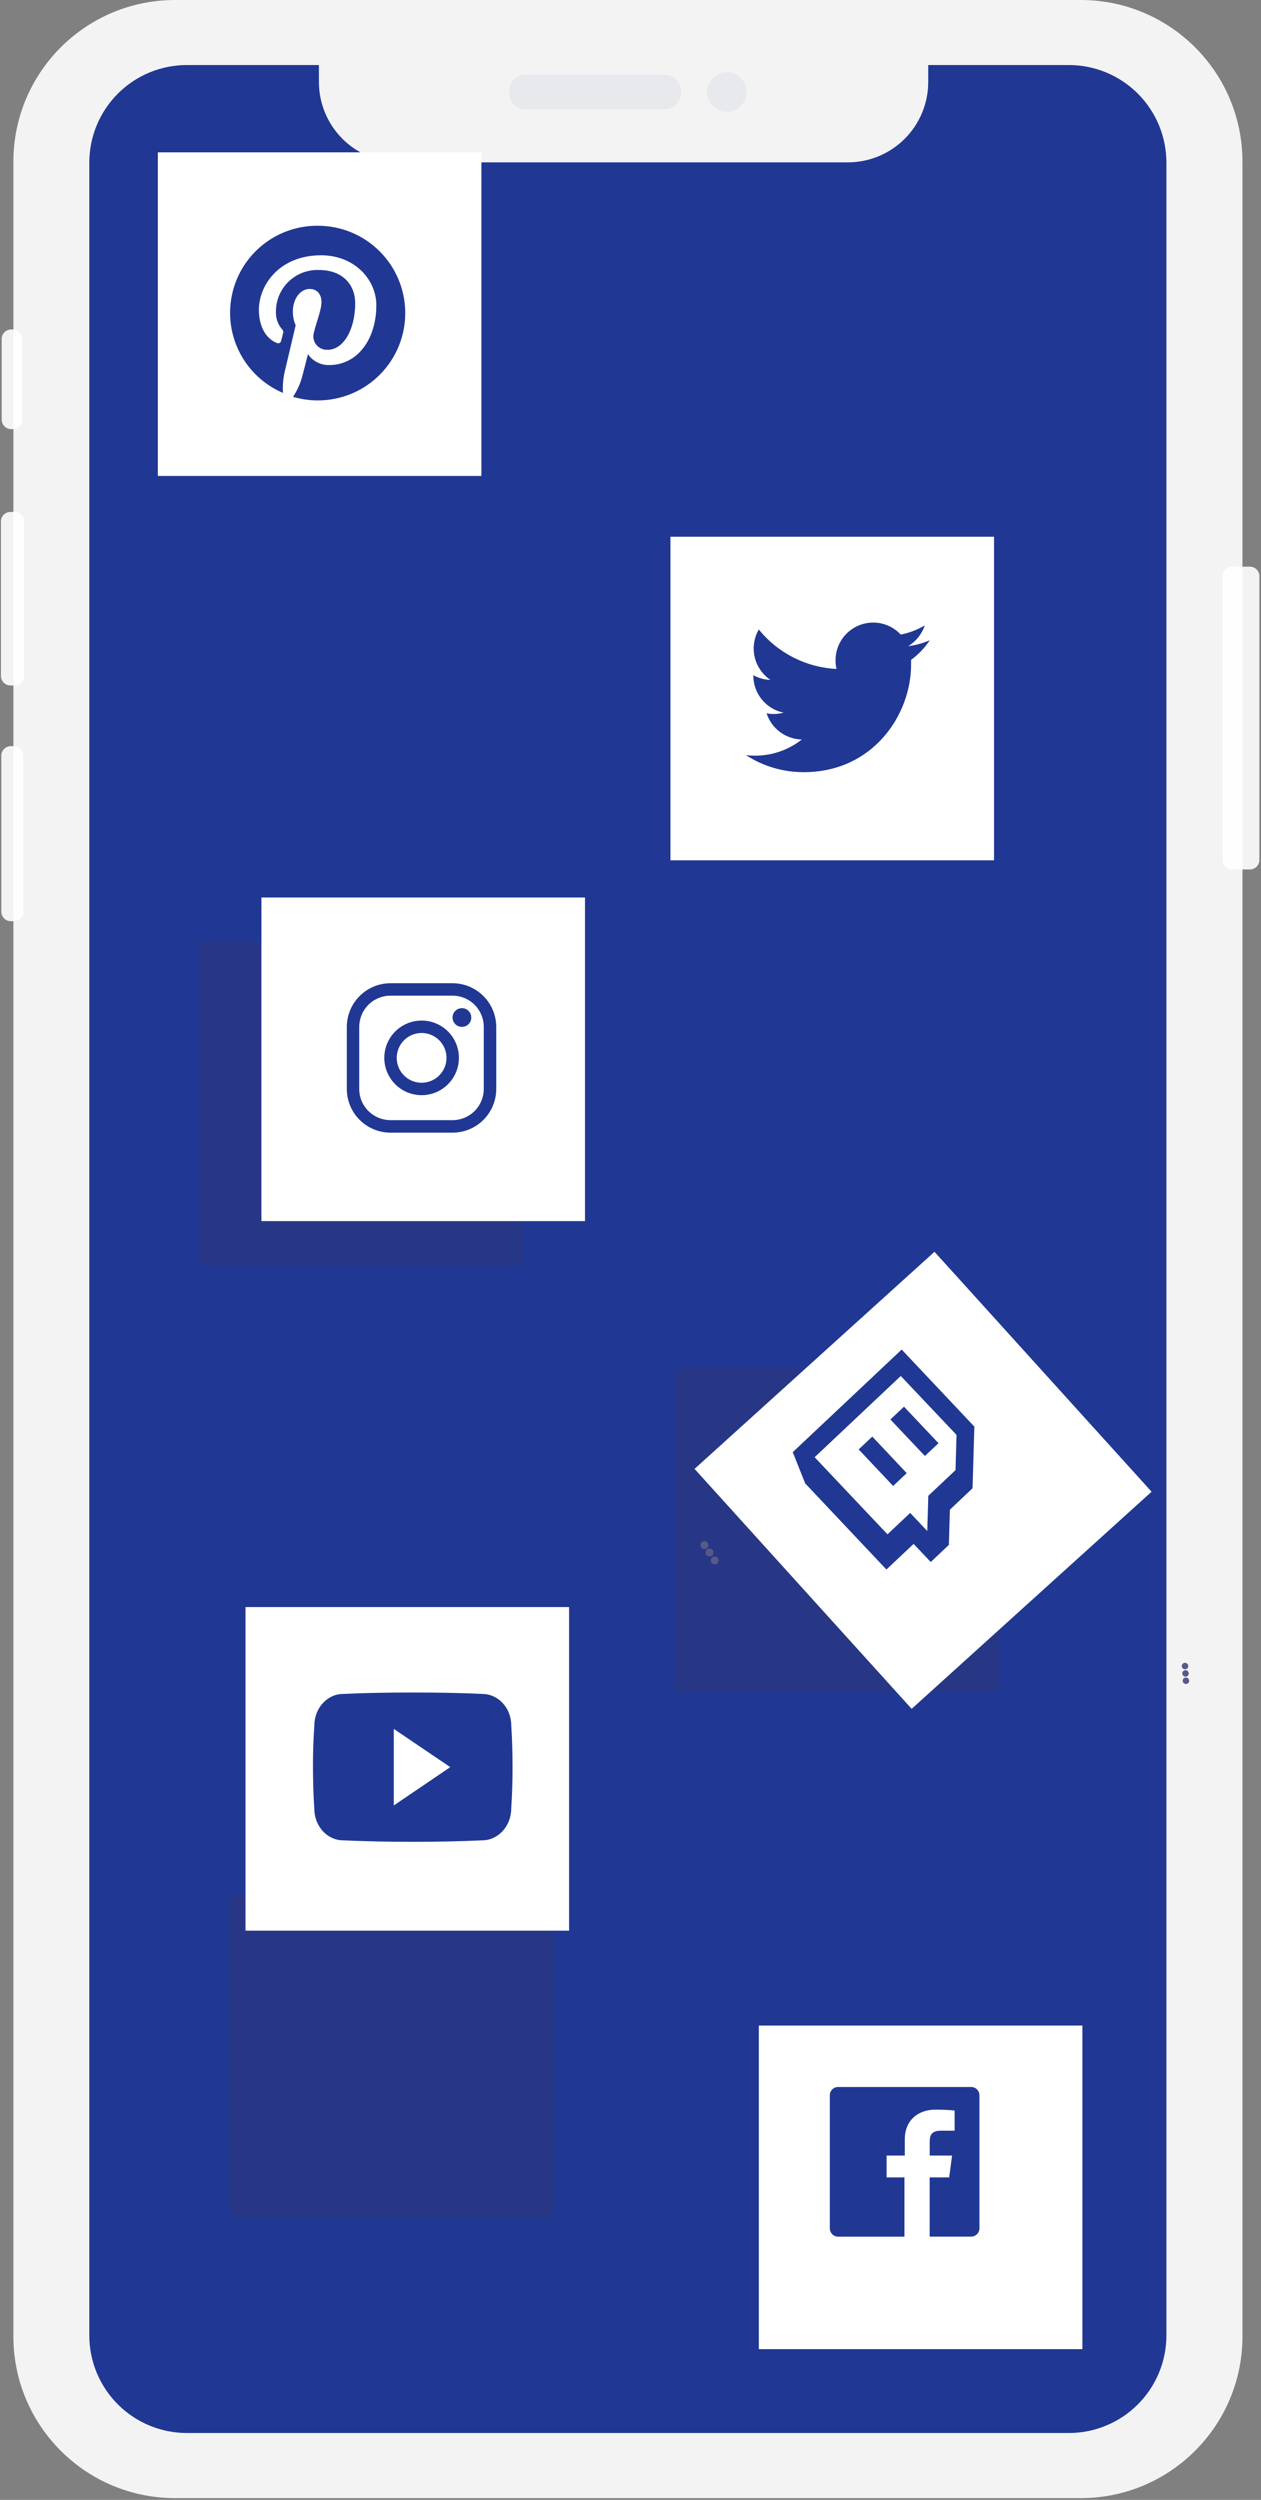 <svg width="226" height="448" viewBox="0 0 226 448" fill="none" xmlns="http://www.w3.org/2000/svg">
<rect x="0" y="0" width="226" height="448" fill="#808080" stroke="none"/>
<path opacity="0.9" d="M224.009 101.548H220.828C219.888 101.548 219.126 102.31 219.126 103.25V154.114C219.126 155.054 219.888 155.816 220.828 155.816H224.009C224.949 155.816 225.711 155.054 225.711 154.114V103.25C225.711 102.31 224.949 101.548 224.009 101.548Z" fill="white"/>
<path opacity="0.9" d="M2.295 59.039H2.005C1.065 59.039 0.303 59.8 0.303 60.74V75.203C0.303 76.143 1.065 76.905 2.005 76.905H2.295C3.235 76.905 3.997 76.143 3.997 75.203V60.74C3.997 59.8 3.235 59.039 2.295 59.039Z" fill="white"/>
<path opacity="0.9" d="M2.629 91.746H1.871C0.931 91.746 0.169 92.508 0.169 93.448V121.139C0.169 122.079 0.931 122.841 1.871 122.841H2.629C3.569 122.841 4.331 122.079 4.331 121.139V93.448C4.331 92.508 3.569 91.746 2.629 91.746Z" fill="white"/>
<path opacity="0.9" d="M2.495 133.721H1.938C0.998 133.721 0.236 134.483 0.236 135.423V163.381C0.236 164.321 0.998 165.083 1.938 165.083H2.495C3.435 165.083 4.197 164.321 4.197 163.381V135.423C4.197 134.483 3.435 133.721 2.495 133.721Z" fill="white"/>
<path opacity="0.9" d="M193.702 0H31.375C15.372 0 2.399 12.973 2.399 28.977V418.709C2.399 434.713 15.372 447.686 31.375 447.686H193.702C209.705 447.686 222.678 434.713 222.678 418.709V28.977C222.678 12.973 209.705 0 193.702 0Z" fill="white"/>
<path opacity="0.9" d="M119.168 13.362H94.16C92.571 13.362 91.284 14.65 91.284 16.238V16.729C91.284 18.317 92.571 19.605 94.16 19.605H119.168C120.756 19.605 122.044 18.317 122.044 16.729V16.238C122.044 14.65 120.756 13.362 119.168 13.362Z" fill="#E6E8EC"/>
<path opacity="0.9" d="M130.241 20.036C132.199 20.036 133.786 18.449 133.786 16.491C133.786 14.533 132.199 12.946 130.241 12.946C128.283 12.946 126.696 14.533 126.696 16.491C126.696 18.449 128.283 20.036 130.241 20.036Z" fill="#E6E8EC"/>
<path d="M191.554 11.653H166.36V14.692C166.36 18.512 164.843 22.176 162.141 24.877C159.44 27.578 155.777 29.095 151.957 29.095H71.559C67.74 29.095 64.076 27.578 61.375 24.877C58.674 22.176 57.157 18.512 57.157 14.692V11.653H33.494C31.197 11.653 28.922 12.105 26.8 12.985C24.678 13.864 22.75 15.153 21.126 16.777C19.502 18.402 18.214 20.331 17.336 22.453C16.457 24.576 16.006 26.85 16.007 29.147V418.523C16.006 420.82 16.457 423.095 17.336 425.218C18.214 427.34 19.502 429.269 21.126 430.893C22.75 432.518 24.678 433.807 26.8 434.686C28.922 435.565 31.197 436.018 33.494 436.018H191.554C196.194 436.018 200.644 434.175 203.924 430.894C207.205 427.613 209.048 423.163 209.048 418.523V29.147C209.048 24.508 207.205 20.058 203.924 16.777C200.644 13.496 196.194 11.653 191.554 11.653Z" fill="#203893"/>
<path opacity="0.3" d="M179.11 245.236H121.12V303.227H179.11V245.236Z" fill="#3A3768"/>
<path opacity="0.3" d="M93.644 168.688H35.654V226.679H93.644V168.688Z" fill="#3A3768"/>
<path opacity="0.3" d="M99.218 339.476H41.228V397.467H99.218V339.476Z" fill="#3A3768"/>
<path d="M167.482 224.331L124.481 263.239L163.39 306.24L206.39 267.331L167.482 224.331Z" fill="white"/>
<path d="M178.152 96.184H120.161V154.174H178.152V96.184Z" fill="white"/>
<path d="M104.844 160.84H46.854V218.831H104.844V160.84Z" fill="white"/>
<path d="M101.991 288H44V345.991H101.991V288Z" fill="white"/>
<path d="M193.991 363H136V420.991H193.991V363Z" fill="white"/>
<path d="M166.64 114.733C165.406 115.278 164.099 115.636 162.761 115.796C164.167 114.956 165.222 113.637 165.733 112.08C164.405 112.868 162.952 113.423 161.438 113.723C160.513 112.729 159.311 112.036 157.987 111.736C156.663 111.436 155.28 111.542 154.017 112.041C152.755 112.539 151.672 113.407 150.91 114.53C150.149 115.654 149.743 116.981 149.747 118.338C149.743 118.858 149.801 119.377 149.918 119.884C147.23 119.75 144.6 119.051 142.2 117.832C139.8 116.613 137.684 114.901 135.991 112.809C135.128 114.3 134.864 116.063 135.253 117.741C135.642 119.42 136.655 120.887 138.087 121.846C137.01 121.819 135.956 121.528 135.017 120.998V121.08C135.017 122.643 135.557 124.157 136.546 125.366C137.535 126.576 138.912 127.406 140.443 127.717C139.861 127.872 139.261 127.952 138.659 127.955C138.232 127.954 137.807 127.912 137.388 127.828C137.822 129.171 138.664 130.345 139.796 131.186C140.928 132.028 142.295 132.496 143.705 132.525C141.311 134.407 138.353 135.428 135.307 135.424C134.768 135.421 134.23 135.389 133.695 135.327C136.774 137.327 140.368 138.388 144.04 138.382C156.488 138.382 163.288 128.074 163.288 119.126C163.288 118.833 163.288 118.543 163.288 118.256C164.606 117.291 165.741 116.098 166.64 114.733Z" fill="#203893"/>
<path d="M142.078 260.241L144.307 265.837L158.866 281.273L163.741 276.68L166.811 279.928L170.059 276.858L170.244 270.549L174.302 266.714L174.629 255.663L161.601 241.854L142.078 260.241ZM171.433 257.149L171.248 263.466L166.372 268.059L166.187 274.376L163.125 271.128L159.059 274.963L146.002 261.148L161.438 246.589L171.433 257.149Z" fill="#203893"/>
<path d="M159.58 254.385L162.017 252.088L168.201 258.636L165.763 260.925L159.58 254.385ZM153.894 259.751L156.332 257.447L162.508 264.002L160.07 266.298L153.894 259.751Z" fill="#203893"/>
<path d="M174.051 374.006H150.21C149.815 374.006 149.437 374.163 149.158 374.442C148.88 374.72 148.723 375.099 148.723 375.493V399.341C148.723 399.736 148.88 400.114 149.158 400.392C149.437 400.671 149.815 400.828 150.21 400.828H162.1V390.208H158.897V386.299H162.16V383.408C162.16 379.952 164.56 378.064 167.652 378.064C169.138 378.064 170.729 378.176 171.093 378.228V381.839H168.633C166.953 381.839 166.626 382.635 166.626 383.809V386.299H170.632L170.112 390.208H166.619V400.82H174.051C174.445 400.82 174.823 400.664 175.102 400.385C175.381 400.106 175.537 399.728 175.537 399.334V375.493C175.537 375.099 175.381 374.72 175.102 374.442C174.823 374.163 174.445 374.006 174.051 374.006Z" fill="#203893"/>
<path d="M81.122 178.431C82.601 178.435 84.018 179.024 85.064 180.07C86.11 181.116 86.699 182.533 86.703 184.013V195.16C86.699 196.639 86.11 198.057 85.064 199.103C84.018 200.148 82.601 200.738 81.122 200.742H69.974C68.494 200.739 67.076 200.151 66.028 199.107C65.506 198.59 65.092 197.976 64.81 197.298C64.528 196.621 64.384 195.894 64.385 195.16V184.013C64.389 182.532 64.98 181.114 66.027 180.068C67.074 179.022 68.494 178.433 69.974 178.431H81.122ZM81.122 176.202H69.974C67.902 176.208 65.917 177.033 64.452 178.498C62.987 179.963 62.162 181.948 62.156 184.02V195.168C62.162 197.239 62.987 199.225 64.452 200.69C65.917 202.154 67.902 202.98 69.974 202.986H81.122C83.188 202.98 85.169 202.159 86.633 200.7C88.097 199.242 88.926 197.264 88.94 195.197V184.05C88.94 181.973 88.117 179.982 86.652 178.511C85.187 177.04 83.198 176.21 81.122 176.202Z" fill="#203893"/>
<path d="M82.794 184.028C82.461 184.029 82.135 183.932 81.858 183.748C81.581 183.564 81.364 183.301 81.236 182.994C81.108 182.687 81.074 182.349 81.139 182.022C81.203 181.696 81.363 181.396 81.599 181.16C81.834 180.925 82.134 180.765 82.461 180.7C82.787 180.636 83.125 180.67 83.433 180.798C83.74 180.926 84.002 181.142 84.186 181.42C84.37 181.697 84.468 182.023 84.466 182.355C84.467 182.575 84.424 182.793 84.341 182.997C84.257 183.2 84.134 183.385 83.978 183.54C83.823 183.696 83.638 183.819 83.435 183.902C83.232 183.986 83.014 184.029 82.794 184.028ZM75.563 185.12C76.445 185.12 77.307 185.382 78.04 185.872C78.773 186.362 79.345 187.058 79.682 187.873C80.02 188.688 80.108 189.584 79.936 190.449C79.764 191.314 79.339 192.109 78.716 192.732C78.092 193.356 77.298 193.781 76.433 193.953C75.568 194.125 74.671 194.036 73.856 193.699C73.041 193.361 72.345 192.79 71.855 192.057C71.365 191.323 71.104 190.461 71.104 189.579C71.104 188.397 71.573 187.262 72.41 186.426C73.246 185.59 74.38 185.12 75.563 185.12ZM75.563 182.891C74.24 182.891 72.947 183.283 71.847 184.018C70.747 184.753 69.889 185.797 69.383 187.02C68.877 188.242 68.745 189.587 69.002 190.884C69.261 192.182 69.898 193.373 70.833 194.309C71.769 195.244 72.96 195.881 74.258 196.139C75.555 196.397 76.9 196.265 78.122 195.759C79.344 195.252 80.389 194.395 81.124 193.295C81.859 192.195 82.251 190.902 82.251 189.579C82.251 187.805 81.547 186.104 80.292 184.85C79.038 183.595 77.337 182.891 75.563 182.891Z" fill="#203893"/>
<path d="M91.631 309.233C91.631 306.096 89.319 303.57 86.428 303.57C82.556 303.384 78.618 303.317 74.589 303.317H73.333C69.313 303.317 65.359 303.384 61.495 303.57C58.648 303.57 56.337 306.104 56.337 309.248C56.158 311.737 56.084 314.219 56.092 316.679C56.099 319.139 56.158 321.651 56.329 324.111C56.329 327.255 58.641 329.804 61.487 329.804C65.545 329.99 69.714 330.071 73.95 330.071C78.186 330.071 82.348 329.997 86.421 329.804C89.275 329.804 91.623 327.255 91.623 324.111C91.787 321.622 91.868 319.139 91.861 316.642C91.853 314.145 91.794 311.678 91.631 309.21V309.233ZM70.576 323.554V309.835L80.698 316.687L70.576 323.554Z" fill="#203893"/>
<path d="M86.279 27.302H28.289V85.292H86.279V27.302Z" fill="white"/>
<path d="M56.983 40.456C53.375 40.424 49.868 41.642 47.057 43.905C44.247 46.167 42.307 49.333 41.568 52.864C40.828 56.395 41.335 60.074 43.002 63.273C44.669 66.473 47.393 68.996 50.711 70.414C50.644 69.211 50.734 68.004 50.978 66.824C51.283 65.553 52.992 58.3 52.992 58.3C52.65 57.523 52.477 56.682 52.487 55.833C52.487 53.514 53.832 51.782 55.504 51.782C56.931 51.782 57.615 52.852 57.615 54.131C57.615 55.558 56.701 57.698 56.233 59.675C56.139 60.042 56.133 60.426 56.215 60.796C56.297 61.166 56.465 61.511 56.705 61.804C56.945 62.097 57.251 62.329 57.597 62.482C57.944 62.635 58.322 62.705 58.7 62.685C61.673 62.685 63.657 58.88 63.657 54.369C63.657 50.943 61.346 48.386 57.154 48.386C56.151 48.35 55.152 48.517 54.215 48.878C53.279 49.238 52.426 49.785 51.706 50.484C50.987 51.183 50.416 52.021 50.029 52.947C49.642 53.872 49.447 54.867 49.455 55.87C49.406 56.986 49.774 58.08 50.488 58.939C50.615 59.04 50.705 59.179 50.745 59.337C50.785 59.493 50.773 59.659 50.711 59.809C50.636 60.099 50.465 60.79 50.391 61.065C50.377 61.15 50.344 61.23 50.293 61.299C50.242 61.369 50.175 61.425 50.098 61.464C50.021 61.502 49.936 61.522 49.85 61.521C49.764 61.52 49.679 61.499 49.603 61.459C47.418 60.567 46.4 58.174 46.4 55.513C46.4 51.054 50.116 45.748 57.548 45.748C63.493 45.748 67.447 50.066 67.447 54.703C67.447 60.834 64.036 65.42 59.005 65.42C58.257 65.441 57.516 65.274 56.849 64.934C56.183 64.593 55.613 64.091 55.192 63.473C55.192 63.473 54.278 67.07 54.085 67.768C53.726 68.955 53.198 70.084 52.517 71.12C53.965 71.544 55.466 71.76 56.976 71.759C61.127 71.76 65.108 70.112 68.044 67.177C70.98 64.243 72.63 60.262 72.631 56.111C72.632 51.96 70.984 47.979 68.049 45.043C65.115 42.107 61.134 40.457 56.983 40.456Z" fill="#203893"/>
<path d="M126.255 277.617C126.649 277.617 126.969 277.297 126.969 276.903C126.969 276.509 126.649 276.19 126.255 276.19C125.861 276.19 125.542 276.509 125.542 276.903C125.542 277.297 125.861 277.617 126.255 277.617Z" fill="#575988"/>
<path d="M127.154 278.932C127.548 278.932 127.868 278.613 127.868 278.219C127.868 277.825 127.548 277.505 127.154 277.505C126.76 277.505 126.441 277.825 126.441 278.219C126.441 278.613 126.76 278.932 127.154 278.932Z" fill="#575988"/>
<path d="M128.091 280.366C128.485 280.366 128.804 280.047 128.804 279.653C128.804 279.259 128.485 278.939 128.091 278.939C127.697 278.939 127.377 279.259 127.377 279.653C127.377 280.047 127.697 280.366 128.091 280.366Z" fill="#575988"/>
<path d="M212.383 299.151C212.703 299.151 212.963 298.892 212.963 298.571C212.963 298.251 212.703 297.992 212.383 297.992C212.063 297.992 211.803 298.251 211.803 298.571C211.803 298.892 212.063 299.151 212.383 299.151Z" fill="#575988"/>
<path d="M212.472 300.474C212.792 300.474 213.052 300.214 213.052 299.894C213.052 299.574 212.792 299.314 212.472 299.314C212.152 299.314 211.892 299.574 211.892 299.894C211.892 300.214 212.152 300.474 212.472 300.474Z" fill="#575988"/>
<path d="M212.546 301.789C212.866 301.789 213.126 301.53 213.126 301.21C213.126 300.889 212.866 300.63 212.546 300.63C212.226 300.63 211.967 300.889 211.967 301.21C211.967 301.53 212.226 301.789 212.546 301.789Z" fill="#575988"/>
</svg>
